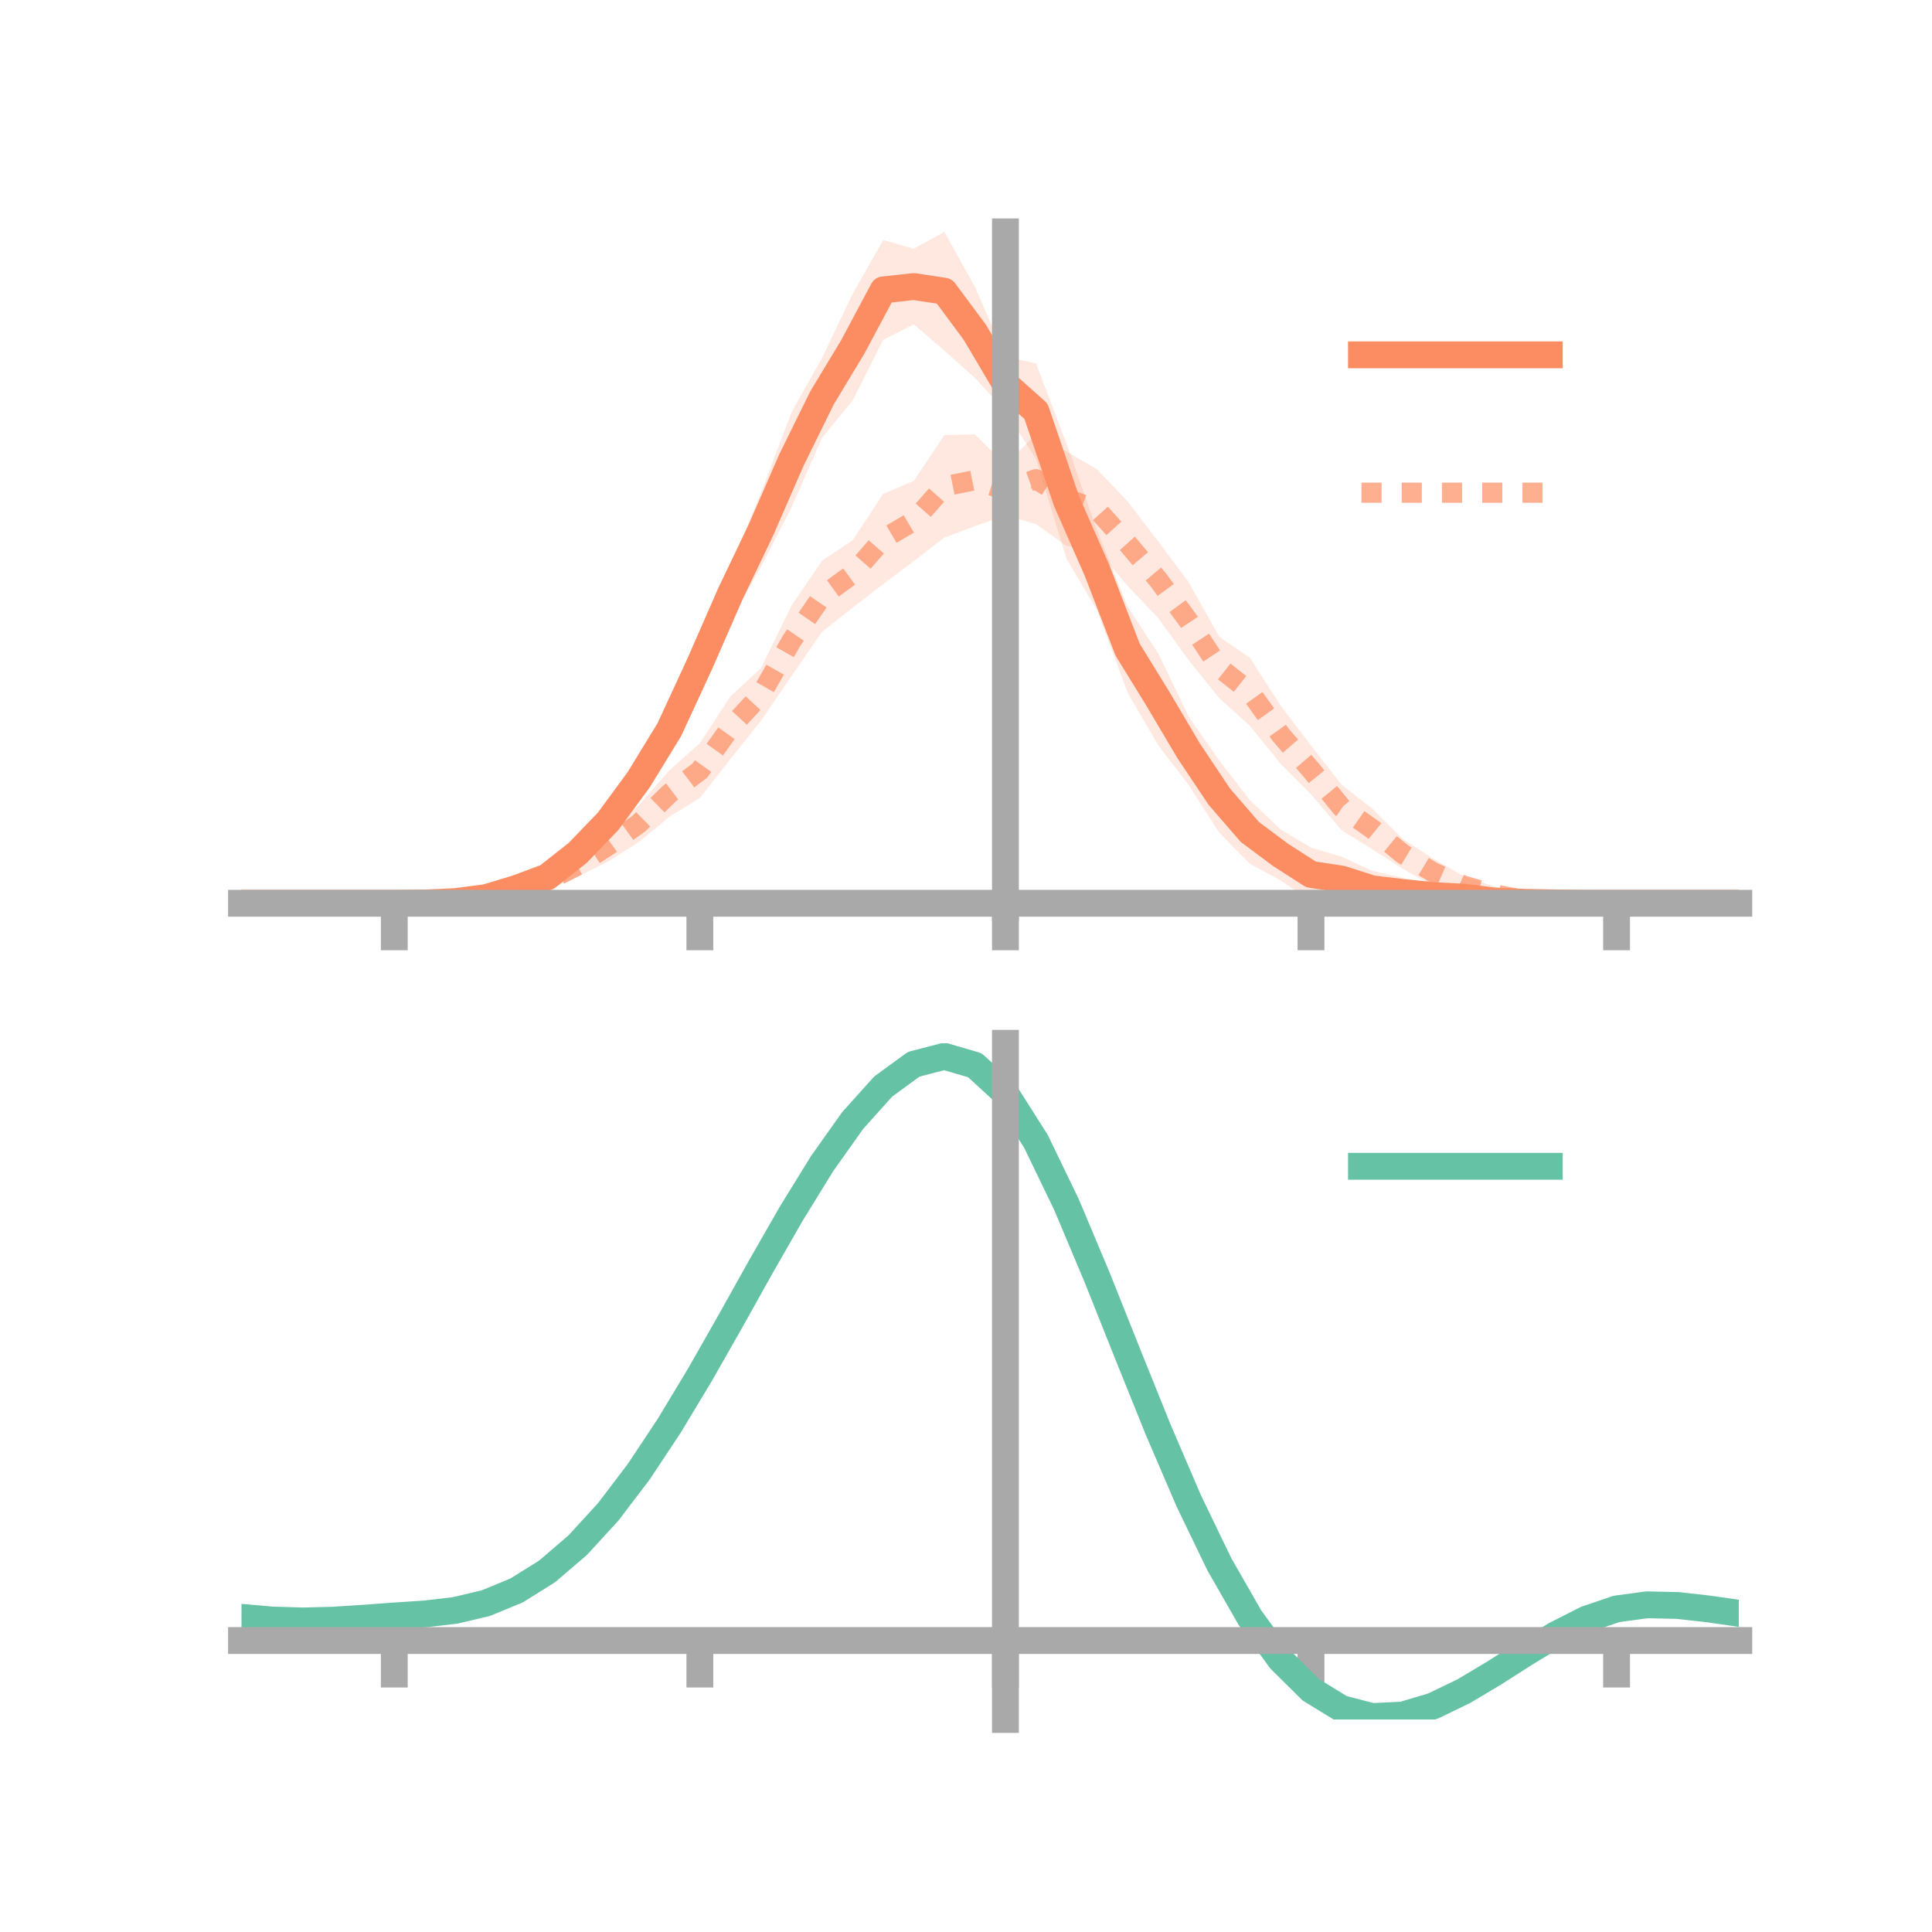 <?xml version="1.0" encoding="utf-8" standalone="no"?>
<!DOCTYPE svg PUBLIC "-//W3C//DTD SVG 1.1//EN"
  "http://www.w3.org/Graphics/SVG/1.1/DTD/svg11.dtd">
<!-- Created with matplotlib (https://matplotlib.org/) -->
<svg height="144pt" version="1.1" viewBox="0 0 144 144" width="144pt" xmlns="http://www.w3.org/2000/svg" xmlns:xlink="http://www.w3.org/1999/xlink">
 <defs>
  <style type="text/css">*{stroke-linecap:butt;stroke-linejoin:round;}</style>
 </defs>
 <g id="figure_1">
  <g id="patch_1">
   <path d="M 0 144 
L 144 144 
L 144 0 
L 0 0 
z
" style="fill:none;"/>
  </g>
  <g id="axes_1">
   <g id="patch_2">
    <path d="M 18 67.68 
L 129.6 67.68 
L 129.6 17.28 
L 18 17.28 
z
" style="fill:none;"/>
   </g>
   <g id="PolyCollection_1">
    <path clip-path="url(#pa962a69396)" d="M 18 67.326 
L 18 67.326 
L 20.278 67.326 
L 22.555 67.326 
L 24.833 67.326 
L 27.11 67.326 
L 29.388 67.326 
L 31.665 67.244 
L 33.943 67.043 
L 36.22 66.576 
L 38.498 65.64 
L 40.776 64.694 
L 43.053 62.587 
L 45.331 59.96 
L 47.608 56.88 
L 49.886 52.666 
L 52.163 47.081 
L 54.441 42.271 
L 56.718 36.739 
L 58.996 30.729 
L 61.273 26.673 
L 63.551 21.903 
L 65.829 17.892 
L 68.106 18.54 
L 70.384 17.28 
L 72.661 21.382 
L 74.939 26.591 
L 77.216 27.087 
L 79.494 33.061 
L 81.771 39.548 
L 84.049 45.222 
L 86.327 48.708 
L 88.604 53.434 
L 90.882 56.691 
L 93.159 59.646 
L 95.437 61.817 
L 97.714 63.175 
L 99.992 63.857 
L 102.269 64.898 
L 104.547 65.425 
L 106.824 65.913 
L 109.102 66.25 
L 111.38 66.636 
L 113.657 66.948 
L 115.935 67.143 
L 118.212 67.263 
L 120.49 67.326 
L 122.767 67.326 
L 125.045 67.326 
L 127.322 67.326 
L 129.6 67.326 
L 129.6 67.326 
L 129.6 67.326 
L 127.322 67.326 
L 125.045 67.326 
L 122.767 67.326 
L 120.49 67.326 
L 118.212 67.386 
L 115.935 67.451 
L 113.657 67.559 
L 111.38 67.68 
L 109.102 67.49 
L 106.824 67.593 
L 104.547 67.619 
L 102.269 67.601 
L 99.992 67.179 
L 97.714 67.178 
L 95.437 65.607 
L 93.159 64.38 
L 90.882 62.073 
L 88.604 58.518 
L 86.327 55.543 
L 84.049 51.628 
L 81.771 45.502 
L 79.494 41.643 
L 77.216 34.21 
L 74.939 30.644 
L 72.661 28.163 
L 70.384 26.128 
L 68.106 24.175 
L 65.829 25.323 
L 63.551 29.847 
L 61.273 32.623 
L 58.996 37.808 
L 56.718 42.249 
L 54.441 46.238 
L 52.163 51.842 
L 49.886 56.109 
L 47.608 59.343 
L 45.331 62.456 
L 43.053 64.562 
L 40.776 66.041 
L 38.498 66.798 
L 36.22 67.232 
L 33.943 67.357 
L 31.665 67.365 
L 29.388 67.326 
L 27.11 67.326 
L 24.833 67.326 
L 22.555 67.326 
L 20.278 67.326 
L 18 67.326 
z
" style="fill:#fc8d62;fill-opacity:0.2;"/>
   </g>
   <g id="PolyCollection_2">
    <path clip-path="url(#pa962a69396)" d="M 18 67.326 
L 18 67.326 
L 20.278 67.326 
L 22.555 67.326 
L 24.833 67.326 
L 27.11 67.326 
L 29.388 67.326 
L 31.665 67.206 
L 33.943 67.048 
L 36.22 66.356 
L 38.498 65.768 
L 40.776 64.954 
L 43.053 63.656 
L 45.331 61.84 
L 47.608 60.018 
L 49.886 57.421 
L 52.163 55.393 
L 54.441 51.909 
L 56.718 49.805 
L 58.996 45.143 
L 61.273 41.791 
L 63.551 40.267 
L 65.829 36.809 
L 68.106 35.845 
L 70.384 32.425 
L 72.661 32.369 
L 74.939 34.642 
L 77.216 32.365 
L 79.494 33.646 
L 81.771 34.988 
L 84.049 37.376 
L 86.327 40.355 
L 88.604 43.401 
L 90.882 47.471 
L 93.159 49.022 
L 95.437 52.573 
L 97.714 55.565 
L 99.992 58.485 
L 102.269 60.263 
L 104.547 62.535 
L 106.824 64 
L 109.102 65.317 
L 111.38 66.082 
L 113.657 66.7 
L 115.935 67.066 
L 118.212 67.256 
L 120.49 67.326 
L 122.767 67.326 
L 125.045 67.326 
L 127.322 67.326 
L 129.6 67.326 
L 129.6 67.326 
L 129.6 67.326 
L 127.322 67.326 
L 125.045 67.326 
L 122.767 67.326 
L 120.49 67.326 
L 118.212 67.395 
L 115.935 67.414 
L 113.657 67.501 
L 111.38 67.232 
L 109.102 66.712 
L 106.824 66.041 
L 104.547 64.75 
L 102.269 63.293 
L 99.992 61.875 
L 97.714 59.203 
L 95.437 56.916 
L 93.159 54.097 
L 90.882 52.042 
L 88.604 49.214 
L 86.327 46.066 
L 84.049 43.674 
L 81.771 41 
L 79.494 40.686 
L 77.216 39.067 
L 74.939 38.413 
L 72.661 39.213 
L 70.384 40.071 
L 68.106 41.82 
L 65.829 43.533 
L 63.551 45.295 
L 61.273 47.091 
L 58.996 50.382 
L 56.718 53.726 
L 54.441 56.573 
L 52.163 59.473 
L 49.886 60.881 
L 47.608 62.762 
L 45.331 64.212 
L 43.053 65.345 
L 40.776 66.392 
L 38.498 67.032 
L 36.22 67.256 
L 33.943 67.35 
L 31.665 67.391 
L 29.388 67.326 
L 27.11 67.326 
L 24.833 67.326 
L 22.555 67.326 
L 20.278 67.326 
L 18 67.326 
z
" style="fill:#fc8d62;fill-opacity:0.2;"/>
   </g>
   <g id="matplotlib.axis_1">
    <g id="xtick_1">
     <g id="line2d_1">
      <defs>
       <path d="M 0 0 
L 0 3.5 
" id="mcfbb8bcc70" style="stroke:#a9a9a9;stroke-width:2;"/>
      </defs>
      <g>
       <use style="fill:#a9a9a9;stroke:#a9a9a9;stroke-width:2;" x="29.388" xlink:href="#mcfbb8bcc70" y="67.326"/>
      </g>
     </g>
    </g>
    <g id="xtick_2">
     <g id="line2d_2">
      <g>
       <use style="fill:#a9a9a9;stroke:#a9a9a9;stroke-width:2;" x="52.163" xlink:href="#mcfbb8bcc70" y="67.326"/>
      </g>
     </g>
    </g>
    <g id="xtick_3">
     <g id="line2d_3">
      <g>
       <use style="fill:#a9a9a9;stroke:#a9a9a9;stroke-width:2;" x="74.939" xlink:href="#mcfbb8bcc70" y="67.326"/>
      </g>
     </g>
    </g>
    <g id="xtick_4">
     <g id="line2d_4">
      <g>
       <use style="fill:#a9a9a9;stroke:#a9a9a9;stroke-width:2;" x="97.714" xlink:href="#mcfbb8bcc70" y="67.326"/>
      </g>
     </g>
    </g>
    <g id="xtick_5">
     <g id="line2d_5">
      <g>
       <use style="fill:#a9a9a9;stroke:#a9a9a9;stroke-width:2;" x="120.49" xlink:href="#mcfbb8bcc70" y="67.326"/>
      </g>
     </g>
    </g>
   </g>
   <g id="matplotlib.axis_2"/>
   <g id="line2d_6">
    <path clip-path="url(#pa962a69396)" d="M 18 67.326 
L 20.278 67.326 
L 22.555 67.326 
L 24.833 67.326 
L 27.11 67.326 
L 29.388 67.326 
L 31.665 67.304 
L 33.943 67.2 
L 36.22 66.904 
L 38.498 66.219 
L 40.776 65.368 
L 43.053 63.574 
L 45.331 61.208 
L 47.608 58.112 
L 49.886 54.388 
L 52.163 49.461 
L 54.441 44.254 
L 56.718 39.494 
L 58.996 34.269 
L 61.273 29.648 
L 63.551 25.875 
L 65.829 21.608 
L 68.106 21.358 
L 70.384 21.704 
L 72.661 24.773 
L 74.939 28.618 
L 77.216 30.649 
L 79.494 37.352 
L 81.771 42.525 
L 84.049 48.425 
L 86.327 52.126 
L 88.604 55.976 
L 90.882 59.382 
L 93.159 62.013 
L 95.437 63.712 
L 97.714 65.176 
L 99.992 65.518 
L 102.269 66.25 
L 104.547 66.522 
L 106.824 66.753 
L 109.102 66.87 
L 111.38 67.158 
L 113.657 67.253 
L 115.935 67.297 
L 118.212 67.325 
L 120.49 67.326 
L 122.767 67.326 
L 125.045 67.326 
L 127.322 67.326 
L 129.6 67.326 
" style="fill:none;stroke:#fc8d62;stroke-linecap:square;stroke-width:2;"/>
   </g>
   <g id="line2d_7">
    <path clip-path="url(#pa962a69396)" d="M 18 67.326 
L 20.278 67.326 
L 22.555 67.326 
L 24.833 67.326 
L 27.11 67.326 
L 29.388 67.326 
L 31.665 67.299 
L 33.943 67.199 
L 36.22 66.806 
L 38.498 66.4 
L 40.776 65.673 
L 43.053 64.5 
L 45.331 63.026 
L 47.608 61.39 
L 49.886 59.151 
L 52.163 57.433 
L 54.441 54.241 
L 56.718 51.765 
L 58.996 47.763 
L 61.273 44.441 
L 63.551 42.781 
L 65.829 40.171 
L 68.106 38.832 
L 70.384 36.248 
L 72.661 35.791 
L 74.939 36.528 
L 77.216 35.716 
L 79.494 37.166 
L 81.771 37.994 
L 84.049 40.525 
L 86.327 43.21 
L 88.604 46.308 
L 90.882 49.756 
L 93.159 51.56 
L 95.437 54.745 
L 97.714 57.384 
L 99.992 60.18 
L 102.269 61.778 
L 104.547 63.642 
L 106.824 65.02 
L 109.102 66.015 
L 111.38 66.657 
L 113.657 67.101 
L 115.935 67.24 
L 118.212 67.325 
L 120.49 67.326 
L 122.767 67.326 
L 125.045 67.326 
L 127.322 67.326 
L 129.6 67.326 
" style="fill:none;stroke:#fc8d62;stroke-dasharray:1.5,1.5;stroke-dashoffset:0;stroke-opacity:0.7;stroke-width:1.5;"/>
   </g>
   <g id="patch_3">
    <path d="M 74.939 67.68 
L 74.939 17.28 
" style="fill:none;stroke:#a9a9a9;stroke-linecap:square;stroke-linejoin:miter;stroke-width:2;"/>
   </g>
   <g id="patch_4">
    <path d="M 129.6 67.68 
L 129.6 17.28 
" style="fill:none;"/>
   </g>
   <g id="patch_5">
    <path d="M 18 67.326 
L 129.6 67.326 
" style="fill:none;stroke:#a9a9a9;stroke-linecap:square;stroke-linejoin:miter;stroke-width:2;"/>
   </g>
   <g id="patch_6">
    <path d="M 18 17.28 
L 129.6 17.28 
" style="fill:none;"/>
   </g>
   <g id="legend_1">
    <g id="line2d_8">
     <path d="M 101.475 26.449 
L 115.475 26.449 
" style="fill:none;stroke:#fc8d62;stroke-linecap:square;stroke-width:2;"/>
    </g>
    <g id="line2d_9"/>
    <g id="text_1">
     <!--   -->
     <g transform="translate(121.075 28.899)scale(0.07 -0.07)">
      <defs>
       <path id="DejaVuSans-32"/>
      </defs>
      <use xlink:href="#DejaVuSans-32"/>
     </g>
    </g>
    <g id="line2d_10">
     <path d="M 101.475 36.724 
L 115.475 36.724 
" style="fill:none;stroke:#fc8d62;stroke-dasharray:1.5,1.5;stroke-dashoffset:0;stroke-opacity:0.7;stroke-width:1.5;"/>
    </g>
    <g id="line2d_11"/>
    <g id="text_2">
     <!--   -->
     <g transform="translate(121.075 39.174)scale(0.07 -0.07)">
      <use xlink:href="#DejaVuSans-32"/>
     </g>
    </g>
   </g>
  </g>
  <g id="axes_2">
   <g id="patch_7">
    <path d="M 18 128.16 
L 129.6 128.16 
L 129.6 77.76 
L 18 77.76 
z
" style="fill:none;"/>
   </g>
   <g id="PolyCollection_3">
    <path clip-path="url(#pcac4ba3ec8)" d="M 18 120.587 
L 18 120.504 
L 20.278 120.713 
L 22.555 120.784 
L 24.833 120.721 
L 27.11 120.566 
L 29.388 120.39 
L 31.665 120.235 
L 33.943 119.963 
L 36.22 119.415 
L 38.498 118.465 
L 40.776 117.021 
L 43.053 115.032 
L 45.331 112.489 
L 47.608 109.424 
L 49.886 105.903 
L 52.163 102.028 
L 54.441 97.928 
L 56.718 93.758 
L 58.996 89.691 
L 61.273 85.918 
L 63.551 82.637 
L 65.829 80.051 
L 68.106 78.36 
L 70.384 77.76 
L 72.661 78.437 
L 74.939 80.557 
L 77.216 84.201 
L 79.494 88.989 
L 81.771 94.486 
L 84.049 100.285 
L 86.327 106.029 
L 88.604 111.417 
L 90.882 116.217 
L 93.159 120.258 
L 95.437 123.44 
L 97.714 125.722 
L 99.992 127.126 
L 102.269 127.722 
L 104.547 127.62 
L 106.824 126.952 
L 109.102 125.871 
L 111.38 124.535 
L 113.657 123.108 
L 115.935 121.748 
L 118.212 120.607 
L 120.49 119.836 
L 122.767 119.532 
L 125.045 119.589 
L 127.322 119.854 
L 129.6 120.193 
L 129.6 120.301 
L 129.6 120.301 
L 127.322 119.985 
L 125.045 119.738 
L 122.767 119.692 
L 120.49 120.001 
L 118.212 120.784 
L 115.935 121.956 
L 113.657 123.365 
L 111.38 124.847 
L 109.102 126.232 
L 106.824 127.352 
L 104.547 128.044 
L 102.269 128.16 
L 99.992 127.574 
L 97.714 126.193 
L 95.437 123.963 
L 93.159 120.872 
L 90.882 116.959 
L 88.604 112.317 
L 86.327 107.105 
L 84.049 101.544 
L 81.771 95.924 
L 79.494 90.591 
L 77.216 85.944 
L 74.939 82.408 
L 72.661 80.356 
L 70.384 79.704 
L 68.106 80.285 
L 65.829 81.915 
L 63.551 84.401 
L 61.273 87.547 
L 58.996 91.158 
L 56.718 95.042 
L 54.441 99.02 
L 52.163 102.925 
L 49.886 106.614 
L 47.608 109.965 
L 45.331 112.886 
L 43.053 115.316 
L 40.776 117.228 
L 38.498 118.628 
L 36.22 119.557 
L 33.943 120.093 
L 31.665 120.354 
L 29.388 120.498 
L 27.11 120.658 
L 24.833 120.796 
L 22.555 120.846 
L 20.278 120.778 
L 18 120.587 
z
" style="fill:#66c2a5;fill-opacity:0.2;"/>
   </g>
   <g id="matplotlib.axis_3">
    <g id="xtick_6">
     <g id="line2d_12">
      <g>
       <use style="fill:#a9a9a9;stroke:#a9a9a9;stroke-width:2;" x="29.388" xlink:href="#mcfbb8bcc70" y="122.276"/>
      </g>
     </g>
    </g>
    <g id="xtick_7">
     <g id="line2d_13">
      <g>
       <use style="fill:#a9a9a9;stroke:#a9a9a9;stroke-width:2;" x="52.163" xlink:href="#mcfbb8bcc70" y="122.276"/>
      </g>
     </g>
    </g>
    <g id="xtick_8">
     <g id="line2d_14">
      <g>
       <use style="fill:#a9a9a9;stroke:#a9a9a9;stroke-width:2;" x="74.939" xlink:href="#mcfbb8bcc70" y="122.276"/>
      </g>
     </g>
    </g>
    <g id="xtick_9">
     <g id="line2d_15">
      <g>
       <use style="fill:#a9a9a9;stroke:#a9a9a9;stroke-width:2;" x="97.714" xlink:href="#mcfbb8bcc70" y="122.276"/>
      </g>
     </g>
    </g>
    <g id="xtick_10">
     <g id="line2d_16">
      <g>
       <use style="fill:#a9a9a9;stroke:#a9a9a9;stroke-width:2;" x="120.49" xlink:href="#mcfbb8bcc70" y="122.276"/>
      </g>
     </g>
    </g>
   </g>
   <g id="matplotlib.axis_4"/>
   <g id="line2d_17">
    <path clip-path="url(#pcac4ba3ec8)" d="M 18 120.545 
L 20.278 120.745 
L 22.555 120.815 
L 24.833 120.759 
L 27.11 120.612 
L 29.388 120.444 
L 31.665 120.295 
L 33.943 120.028 
L 36.22 119.486 
L 38.498 118.547 
L 40.776 117.125 
L 43.053 115.174 
L 45.331 112.688 
L 47.608 109.694 
L 49.886 106.258 
L 52.163 102.477 
L 54.441 98.474 
L 56.718 94.4 
L 58.996 90.424 
L 61.273 86.732 
L 63.551 83.519 
L 65.829 80.983 
L 68.106 79.323 
L 70.384 78.732 
L 72.661 79.396 
L 74.939 81.483 
L 77.216 85.072 
L 79.494 89.79 
L 81.771 95.205 
L 84.049 100.915 
L 86.327 106.567 
L 88.604 111.867 
L 90.882 116.588 
L 93.159 120.565 
L 95.437 123.701 
L 97.714 125.958 
L 99.992 127.35 
L 102.269 127.941 
L 104.547 127.832 
L 106.824 127.152 
L 109.102 126.051 
L 111.38 124.691 
L 113.657 123.237 
L 115.935 121.852 
L 118.212 120.696 
L 120.49 119.918 
L 122.767 119.612 
L 125.045 119.664 
L 127.322 119.919 
L 129.6 120.247 
" style="fill:none;stroke:#66c2a5;stroke-linecap:square;stroke-width:2;"/>
   </g>
   <g id="patch_8">
    <path d="M 74.939 128.16 
L 74.939 77.76 
" style="fill:none;stroke:#a9a9a9;stroke-linecap:square;stroke-linejoin:miter;stroke-width:2;"/>
   </g>
   <g id="patch_9">
    <path d="M 129.6 128.16 
L 129.6 77.76 
" style="fill:none;"/>
   </g>
   <g id="patch_10">
    <path d="M 18 122.276 
L 129.6 122.276 
" style="fill:none;stroke:#a9a9a9;stroke-linecap:square;stroke-linejoin:miter;stroke-width:2;"/>
   </g>
   <g id="patch_11">
    <path d="M 18 77.76 
L 129.6 77.76 
" style="fill:none;"/>
   </g>
   <g id="legend_2">
    <g id="line2d_18">
     <path d="M 101.475 86.929 
L 115.475 86.929 
" style="fill:none;stroke:#66c2a5;stroke-linecap:square;stroke-width:2;"/>
    </g>
    <g id="line2d_19"/>
    <g id="text_3">
     <!--   -->
     <g transform="translate(121.075 89.379)scale(0.07 -0.07)">
      <use xlink:href="#DejaVuSans-32"/>
     </g>
    </g>
   </g>
  </g>
 </g>
 <defs>
  <clipPath id="pa962a69396">
   <rect height="50.4" width="111.6" x="18" y="17.28"/>
  </clipPath>
  <clipPath id="pcac4ba3ec8">
   <rect height="50.4" width="111.6" x="18" y="77.76"/>
  </clipPath>
 </defs>
</svg>
